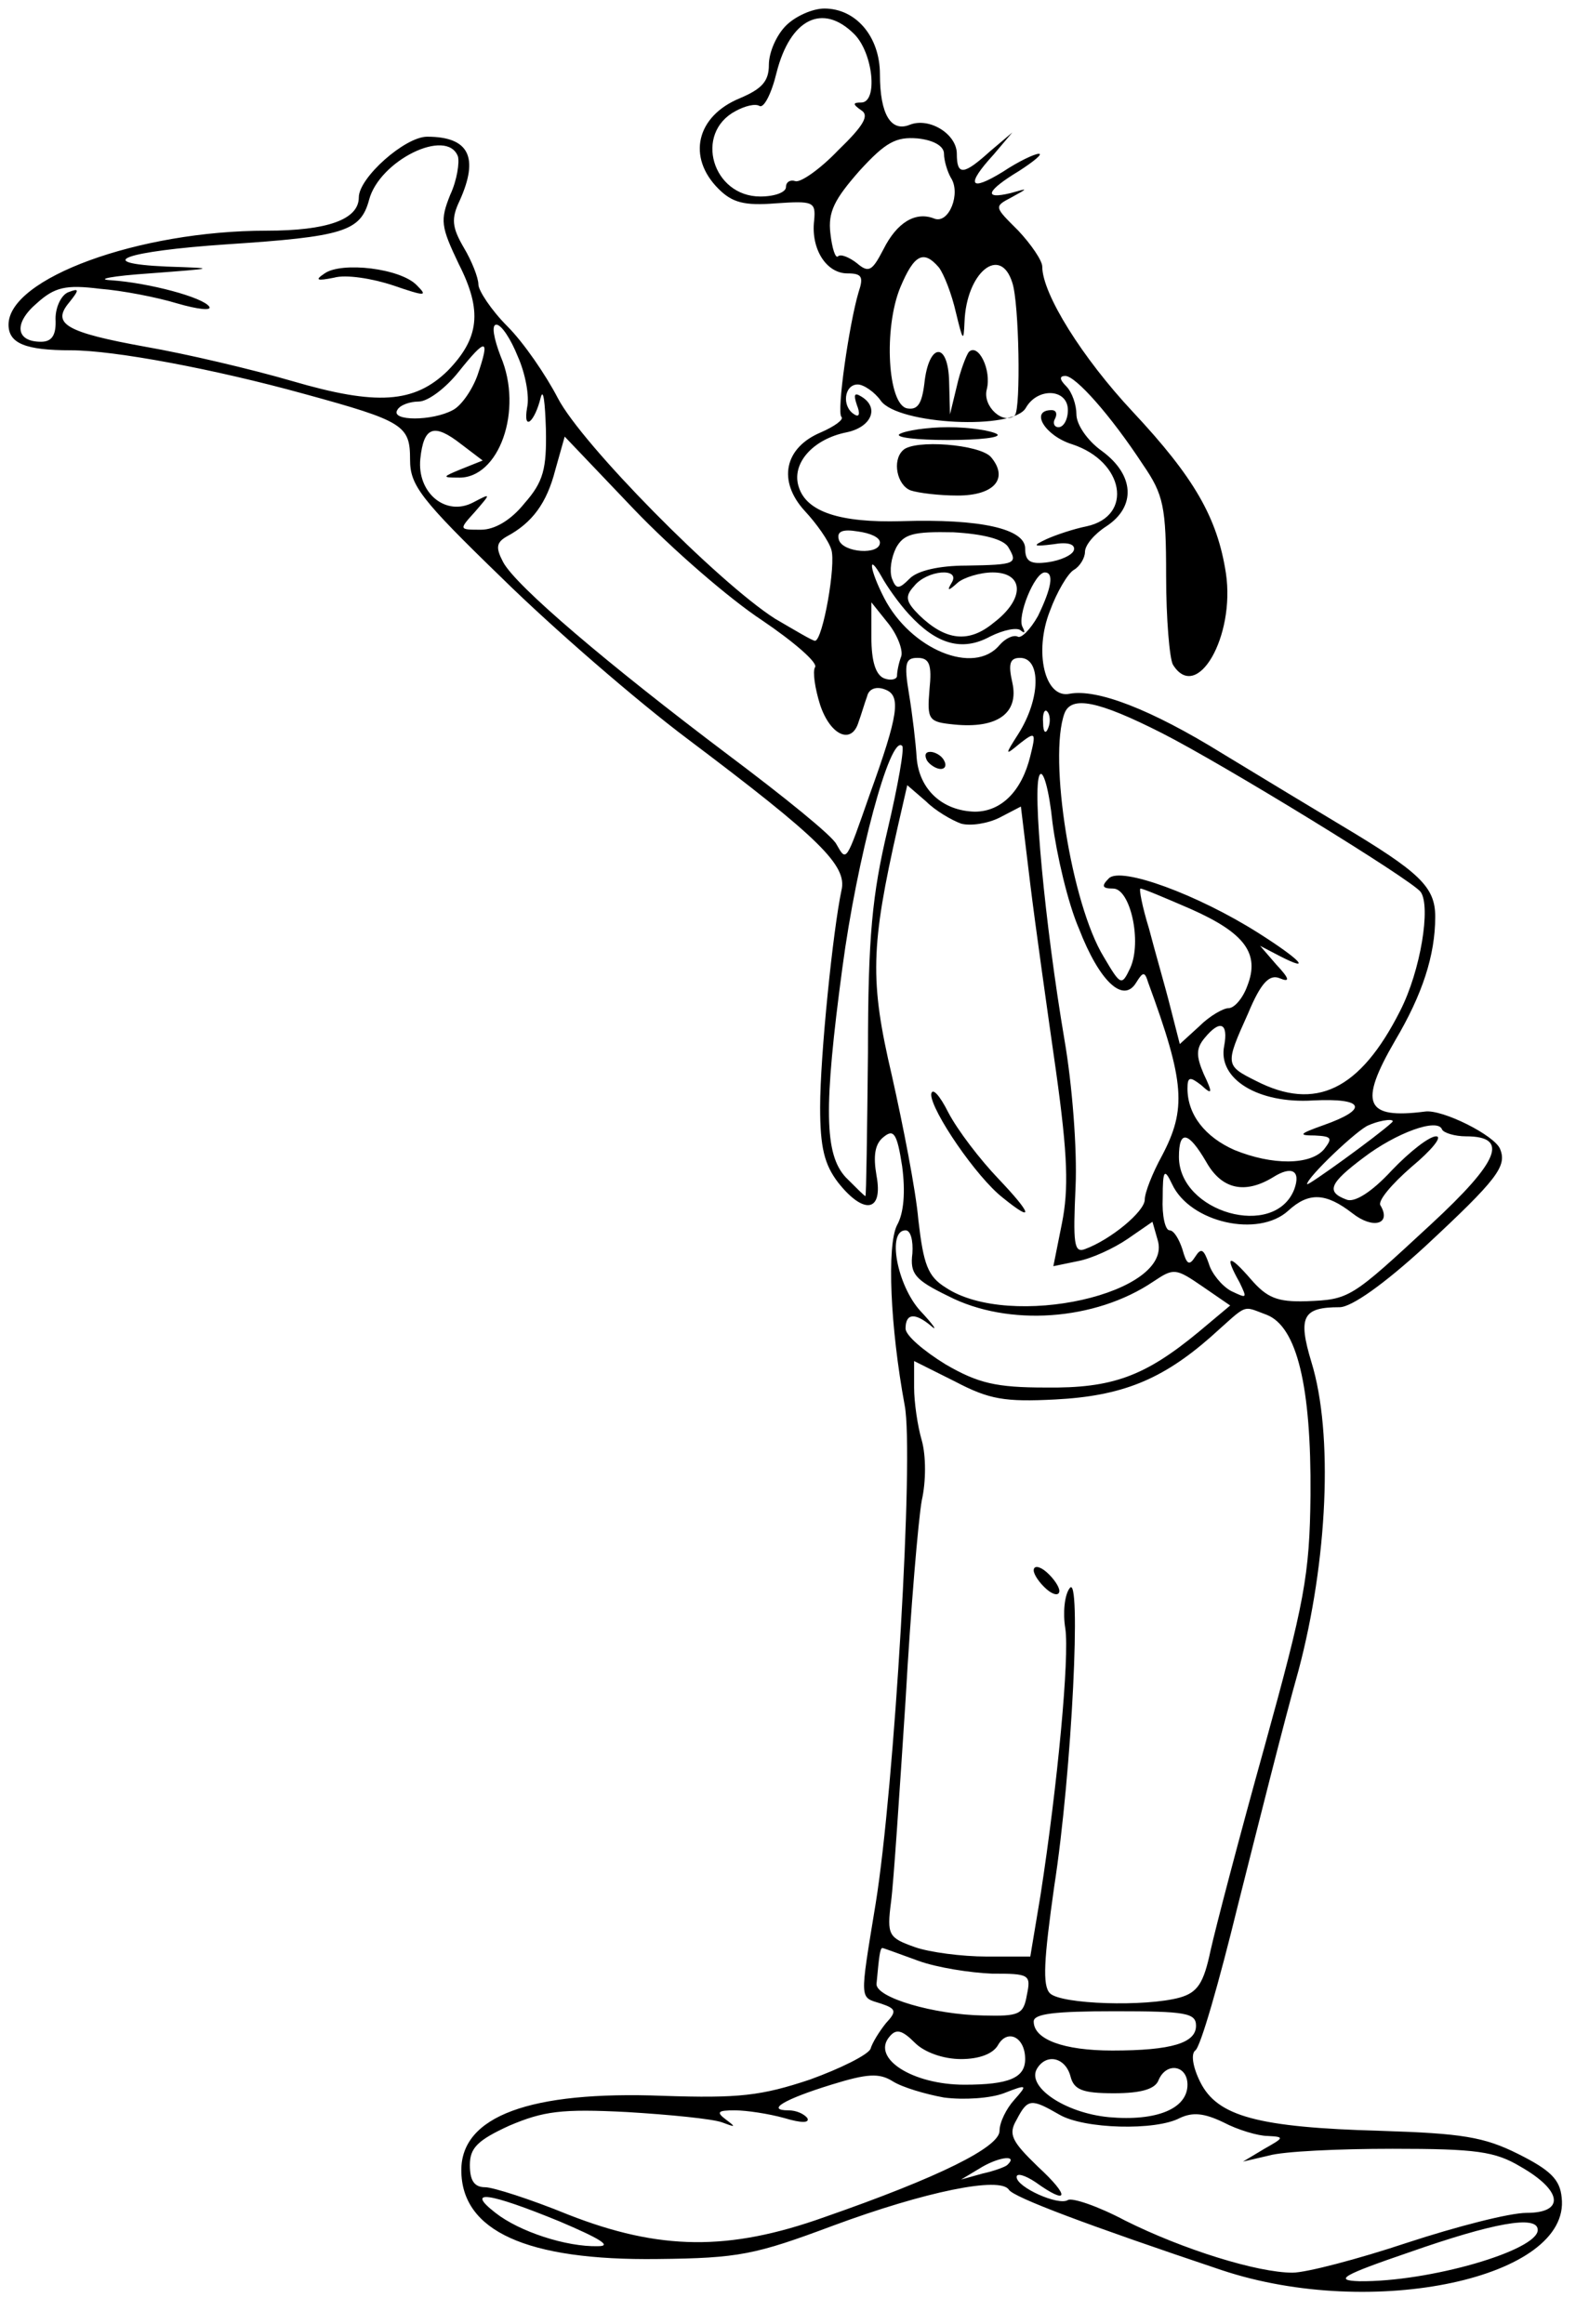 <?xml version="1.0" standalone="no"?>
<!DOCTYPE svg PUBLIC "-//W3C//DTD SVG 20010904//EN"
 "http://www.w3.org/TR/2001/REC-SVG-20010904/DTD/svg10.dtd">
<svg version="1.0" xmlns="http://www.w3.org/2000/svg"
 width="186pt" height="272pt" viewBox="0 0 186 272"
 preserveAspectRatio="xMidYMid meet">

<g transform="translate(0,272) scale(0.1,-0.1)"
fill="#000000" stroke="none">
<path d="M920 2690 c-11 -11 -20 -31 -20 -46 0 -19 -8 -28 -34 -39 -51 -21
-62 -69 -25 -106 16 -16 30 -20 67 -17 44 3 47 2 45 -20 -4 -33 14 -62 39 -62
17 0 19 -4 13 -22 -11 -37 -26 -141 -20 -146 3 -3 -8 -11 -24 -18 -43 -18 -51
-57 -19 -92 14 -15 28 -35 31 -45 6 -17 -10 -107 -19 -107 -3 0 -23 12 -47 26
-67 43 -226 204 -254 258 -14 27 -40 65 -59 84 -19 19 -34 42 -34 49 0 8 -8
28 -17 43 -14 24 -15 34 -5 55 23 51 11 75 -38 75 -26 0 -80 -48 -80 -71 0
-26 -37 -39 -108 -39 -150 0 -302 -56 -302 -110 0 -22 20 -30 73 -30 51 0 168
-22 273 -51 117 -32 124 -37 124 -77 0 -30 12 -46 108 -139 59 -58 157 -143
217 -188 154 -116 187 -148 180 -177 -10 -47 -25 -194 -25 -254 0 -47 5 -67
21 -88 30 -38 53 -35 45 8 -4 23 -2 37 8 45 12 10 16 5 22 -34 4 -30 2 -55 -6
-69 -12 -24 -8 -119 9 -211 11 -57 -12 -447 -34 -583 -19 -116 -19 -109 6
-117 18 -6 19 -9 6 -23 -8 -10 -16 -23 -18 -30 -3 -7 -35 -23 -71 -36 -57 -19
-83 -22 -172 -19 -156 6 -236 -24 -236 -87 0 -71 76 -106 230 -104 95 1 114 5
205 39 108 40 196 58 206 42 6 -9 91 -41 249 -94 177 -59 409 -9 398 85 -2 21
-13 32 -51 51 -40 20 -66 24 -160 27 -145 4 -192 17 -212 57 -9 18 -11 33 -6
37 6 3 28 80 50 170 23 91 54 215 71 275 34 128 41 277 15 361 -16 53 -10 64
33 64 14 0 52 27 100 71 85 79 96 94 88 114 -6 16 -68 47 -88 44 -70 -9 -78 9
-35 83 32 54 47 100 47 145 0 35 -18 52 -110 107 -30 18 -93 56 -139 84 -84
52 -147 76 -179 70 -29 -6 -42 49 -23 97 8 22 21 44 28 48 7 4 13 14 13 21 0
8 11 21 25 30 35 23 33 60 -5 88 -17 12 -30 31 -30 43 0 11 -5 26 -12 33 -8 8
-8 12 -1 12 12 0 53 -46 91 -104 24 -35 27 -49 27 -130 0 -50 4 -97 8 -104 28
-45 73 33 62 107 -10 65 -37 112 -109 189 -59 63 -106 138 -106 170 0 7 -13
26 -28 42 -28 28 -29 28 -8 39 20 11 20 11 -1 5 -33 -8 -28 3 10 26 17 11 28
20 23 20 -5 0 -24 -9 -42 -21 -39 -24 -44 -16 -11 20 l22 26 -26 -22 c-31 -28
-39 -29 -39 -3 0 23 -32 43 -55 34 -22 -9 -35 12 -35 59 0 44 -28 77 -65 77
-14 0 -34 -9 -45 -20z m80 -10 c22 -22 28 -80 8 -80 -10 0 -10 -2 0 -9 10 -6
3 -18 -27 -47 -21 -22 -44 -38 -50 -36 -6 2 -11 -1 -11 -7 0 -6 -13 -11 -30
-11 -56 0 -78 74 -29 100 11 6 23 9 28 6 5 -3 14 14 20 39 16 63 54 82 91 45z
m105 -140 c0 -8 4 -21 8 -28 12 -18 -2 -54 -19 -48 -22 9 -44 -4 -60 -36 -13
-25 -17 -28 -31 -16 -9 7 -19 11 -22 8 -3 -3 -7 9 -9 27 -3 25 5 40 34 73 31
34 43 40 68 38 19 -2 31 -9 31 -18z m-569 -3 c2 -7 -1 -28 -9 -45 -12 -30 -11
-37 10 -81 28 -55 24 -87 -13 -125 -39 -38 -83 -41 -182 -12 -48 14 -125 32
-171 40 -94 17 -111 27 -90 52 12 15 12 17 -1 12 -8 -3 -15 -17 -15 -31 1 -19
-4 -27 -17 -27 -30 0 -32 22 -5 45 21 19 34 22 74 17 26 -2 67 -10 90 -17 24
-7 41 -9 38 -4 -7 11 -71 28 -115 31 -19 1 1 5 45 8 79 6 79 6 20 8 -89 4 -48
18 70 26 137 9 157 15 167 52 12 46 91 85 104 51z m563 -130 c6 -8 15 -31 20
-53 8 -33 9 -35 10 -11 2 58 42 91 56 46 8 -24 10 -147 3 -155 -13 -12 -38 10
-33 30 6 23 -10 55 -21 44 -3 -4 -10 -22 -14 -40 l-8 -33 -1 38 c-1 48 -24 46
-29 -2 -3 -24 -8 -31 -20 -29 -23 4 -28 94 -8 142 16 38 27 44 45 23z m-493
-104 c9 -20 14 -47 11 -60 -5 -29 9 -17 16 12 3 11 5 -6 6 -37 1 -47 -3 -62
-25 -87 -16 -20 -35 -31 -51 -31 -26 0 -26 0 -7 21 19 22 19 22 -2 11 -32 -17
-66 11 -62 51 4 38 16 42 48 17 l25 -19 -25 -10 c-22 -9 -23 -10 -4 -10 48 -2
77 79 50 142 -8 21 -11 37 -5 37 6 0 17 -17 25 -37z m-47 -22 c-6 -17 -19 -36
-29 -41 -24 -13 -73 -13 -65 0 3 6 15 10 25 10 11 0 32 16 47 35 32 40 37 40
22 -4z m472 -30 c20 -28 156 -35 170 -8 14 24 49 22 49 -3 0 -11 -5 -20 -11
-20 -5 0 -7 5 -4 10 3 6 1 10 -4 10 -26 0 -8 -30 24 -40 61 -20 72 -84 17 -96
-15 -3 -36 -10 -47 -15 -17 -8 -16 -9 8 -6 17 3 26 0 24 -7 -2 -6 -16 -12 -30
-14 -21 -3 -27 1 -27 16 0 23 -52 35 -145 32 -72 -2 -111 11 -120 40 -9 27 16
56 56 64 29 6 39 29 17 42 -8 5 -9 2 -5 -10 4 -10 3 -15 -3 -11 -15 9 -12 35
4 35 7 0 20 -9 27 -19z m-139 -257 c37 -25 66 -50 62 -55 -3 -5 0 -25 6 -44
12 -36 37 -47 45 -20 3 8 7 22 10 30 2 9 11 12 21 8 19 -7 16 -29 -18 -123
-28 -80 -27 -79 -39 -58 -5 10 -62 56 -126 104 -142 107 -249 198 -264 226 -9
17 -8 23 4 30 30 16 47 39 57 78 l11 39 81 -85 c45 -47 112 -105 150 -130z
m138 91 c0 -15 -43 -12 -48 3 -3 10 4 13 22 10 15 -2 26 -7 26 -13z m150 -5
c12 -20 9 -21 -49 -22 -32 0 -57 -6 -66 -15 -13 -13 -16 -13 -21 0 -3 9 -1 24
5 36 9 16 20 19 67 18 35 -2 58 -8 64 -17z m-116 -79 c32 -35 62 -44 95 -26
16 8 32 11 36 7 5 -4 5 -2 2 4 -7 12 14 64 26 64 11 0 8 -18 -8 -51 -9 -16
-20 -27 -24 -24 -5 2 -14 -2 -21 -10 -30 -36 -104 -5 -135 55 -17 33 -20 55
-3 25 6 -11 20 -31 32 -44z m50 37 c-6 -10 -4 -10 7 0 7 6 26 12 41 12 37 0
38 -31 1 -59 -29 -24 -56 -21 -87 9 -16 16 -17 22 -6 34 15 19 55 22 44 4z
m-59 -86 c-3 -8 -5 -18 -5 -23 0 -4 -7 -6 -15 -3 -10 4 -15 20 -15 48 l0 41
20 -25 c11 -14 17 -31 15 -38z m33 -39 c-3 -36 -1 -38 29 -41 50 -5 76 13 68
49 -5 22 -3 29 9 29 25 0 24 -48 -2 -89 -16 -25 -16 -26 2 -11 18 14 19 13 12
-15 -10 -41 -34 -65 -65 -65 -38 1 -65 26 -68 63 -1 17 -5 51 -9 75 -6 36 -4
42 10 42 14 0 17 -8 14 -37z m272 -51 c71 -36 293 -172 303 -186 12 -17 0 -92
-24 -139 -47 -93 -99 -118 -169 -82 -36 18 -36 19 -9 79 15 36 25 46 37 41 12
-5 12 -1 -4 16 l-19 22 23 -12 c39 -20 24 -4 -25 27 -71 45 -161 78 -175 64
-9 -9 -8 -12 5 -12 20 0 34 -62 20 -93 -10 -21 -11 -21 -31 13 -38 62 -65 233
-46 285 8 21 39 15 114 -23z m-133 6 c-3 -8 -6 -5 -6 6 -1 11 2 17 5 13 3 -3
4 -12 1 -19z m-188 -119 c-18 -76 -23 -125 -23 -261 -1 -93 -2 -168 -3 -168
-1 0 -11 10 -23 22 -25 27 -26 81 -4 245 17 128 56 274 70 260 3 -2 -5 -47
-17 -98z m224 -116 c24 -62 52 -88 67 -63 8 13 10 13 14 0 43 -117 45 -148 16
-203 -11 -20 -20 -43 -20 -51 0 -14 -40 -47 -70 -58 -13 -5 -14 7 -11 73 2 44
-4 120 -13 172 -23 136 -38 296 -29 310 4 7 11 -17 15 -56 5 -38 18 -94 31
-124z m-138 123 c11 -3 31 0 45 7 l25 13 11 -91 c6 -49 20 -148 30 -218 14
-100 15 -139 7 -179 l-10 -50 29 6 c16 3 42 15 58 26 l29 20 6 -21 c20 -63
-173 -106 -248 -56 -21 13 -26 27 -32 79 -3 35 -18 111 -31 169 -26 111 -25
151 7 292 l11 48 22 -19 c11 -11 30 -22 41 -26z m269 -100 c63 -28 81 -52 66
-90 -5 -14 -15 -26 -22 -26 -6 0 -22 -9 -34 -21 l-23 -21 -11 43 c-6 24 -18
65 -25 92 -8 26 -12 47 -10 47 3 0 29 -11 59 -24z m39 -160 c-8 -39 40 -68
104 -64 60 3 66 -10 12 -29 -28 -10 -30 -12 -10 -12 20 -1 21 -3 11 -16 -16
-19 -61 -19 -105 -1 -34 15 -55 41 -55 72 0 14 3 14 16 4 13 -12 14 -10 3 13
-9 21 -9 30 1 42 18 22 28 18 23 -9z m196 -90 c-16 -15 -99 -75 -99 -72 0 8
59 64 72 69 16 7 33 8 27 3z m87 -16 c51 0 39 -29 -41 -103 -94 -87 -95 -88
-146 -90 -34 -1 -46 4 -65 26 -26 30 -31 28 -13 -4 9 -19 9 -19 -10 -10 -11 6
-23 21 -26 32 -6 17 -9 19 -16 8 -7 -11 -10 -9 -15 9 -4 12 -10 22 -15 22 -5
0 -9 17 -8 38 0 33 2 35 11 16 21 -45 101 -63 136 -31 24 22 44 21 75 -3 24
-19 46 -13 33 9 -4 5 13 25 36 45 24 20 37 36 29 36 -8 0 -31 -18 -52 -40 -24
-26 -44 -38 -53 -34 -24 9 -20 19 20 49 38 29 87 47 92 33 2 -4 15 -8 28 -8z
m-304 -30 c18 -32 45 -38 78 -18 22 14 33 8 25 -14 -23 -59 -135 -27 -135 38
0 32 11 30 32 -6z m-344 -107 c-3 -24 3 -31 42 -50 70 -36 172 -29 240 17 24
16 26 16 58 -6 l32 -22 -37 -31 c-63 -52 -101 -66 -179 -65 -58 0 -79 5 -117
27 -26 16 -47 34 -47 42 0 18 11 19 30 3 8 -7 3 1 -13 18 -27 30 -39 94 -17
94 6 0 9 -12 8 -27z m415 -72 c35 -14 52 -83 51 -211 -1 -94 -7 -125 -54 -295
-29 -104 -57 -211 -63 -238 -8 -38 -15 -49 -36 -55 -40 -11 -139 -8 -152 5 -9
9 -7 40 5 125 21 135 32 370 18 349 -6 -8 -8 -29 -5 -47 5 -33 -9 -183 -29
-312 l-12 -72 -51 0 c-29 0 -67 5 -84 11 -31 11 -33 14 -28 53 3 22 10 129 17
236 6 107 15 212 19 234 5 22 5 52 0 70 -5 17 -9 45 -9 62 l0 31 48 -24 c40
-21 58 -24 117 -21 78 4 125 23 182 73 45 40 36 37 66 26z m-408 -756 c22 -8
61 -14 86 -15 44 0 46 -1 41 -25 -4 -23 -9 -25 -51 -24 -58 1 -126 21 -125 37
3 32 4 42 7 42 1 0 20 -7 42 -15z m325 -76 c0 -20 -28 -29 -98 -29 -57 0 -92
13 -92 34 0 9 24 12 95 12 83 0 95 -2 95 -17z m-275 -39 c21 0 37 6 43 16 11
20 32 10 32 -16 0 -22 -19 -30 -71 -30 -61 0 -109 31 -88 56 8 10 15 8 30 -7
11 -11 33 -19 54 -19z m128 -20 c4 -16 14 -20 51 -20 32 0 48 5 52 15 9 22 34
18 34 -5 0 -28 -36 -43 -92 -38 -52 5 -97 36 -84 57 11 18 33 13 39 -9z m-148
-25 c23 -3 54 -1 70 5 28 11 28 10 12 -8 -9 -10 -17 -26 -17 -36 0 -19 -70
-54 -205 -101 -112 -40 -193 -39 -300 3 -44 18 -88 32 -97 32 -13 0 -18 8 -18
26 0 20 9 29 46 46 40 17 61 20 138 16 50 -3 100 -8 111 -12 16 -6 17 -6 5 3
-12 9 -10 11 10 11 14 0 40 -4 58 -9 20 -6 30 -6 27 0 -4 5 -13 9 -22 9 -27 0
-5 13 50 30 42 13 56 14 72 4 11 -7 38 -15 60 -19z m135 -20 c29 -17 113 -19
141 -4 15 7 28 6 51 -5 17 -9 41 -16 52 -16 20 -1 19 -2 -4 -15 l-25 -15 30 7
c17 5 82 8 145 8 98 0 120 -3 150 -21 49 -28 52 -54 7 -54 -20 0 -82 -16 -140
-35 -57 -19 -118 -35 -134 -35 -41 0 -128 27 -196 61 -32 17 -62 27 -67 24
-11 -7 -60 15 -60 27 0 5 10 2 22 -6 39 -28 41 -17 3 18 -31 30 -35 38 -25 55
13 25 17 25 50 6z m-61 -59 c-2 -2 -15 -7 -29 -10 l-25 -7 25 15 c21 12 42 14
29 2z m-524 -66 c47 -20 62 -29 45 -29 -37 -1 -92 17 -120 39 -36 28 -8 24 75
-10z m1145 -10 c0 -24 -127 -61 -209 -60 -30 1 -20 7 59 34 97 34 150 44 150
26z"/>
<path d="M380 2400 c-12 -8 -9 -9 11 -5 14 4 45 -1 69 -9 38 -13 41 -13 28 0
-19 20 -88 28 -108 14z"/>
<path d="M1053 2212 c-6 -4 20 -7 57 -7 37 0 63 3 57 7 -7 4 -32 8 -57 8 -25
0 -50 -4 -57 -8z"/>
<path d="M1057 2193 c-13 -12 -7 -41 9 -47 9 -3 33 -6 55 -6 43 0 60 20 39 45
-13 15 -90 21 -103 8z"/>
<path d="M1085 1830 c3 -5 11 -10 16 -10 6 0 7 5 4 10 -3 6 -11 10 -16 10 -6
0 -7 -4 -4 -10z"/>
<path d="M1090 1439 c0 -19 53 -97 84 -121 37 -30 34 -19 -5 22 -22 23 -48 57
-59 78 -10 20 -19 30 -20 21z"/>
<path d="M1210 882 c0 -5 7 -15 15 -22 8 -7 15 -8 15 -2 0 5 -7 15 -15 22 -8
7 -15 8 -15 2z"/>
</g>
</svg>

